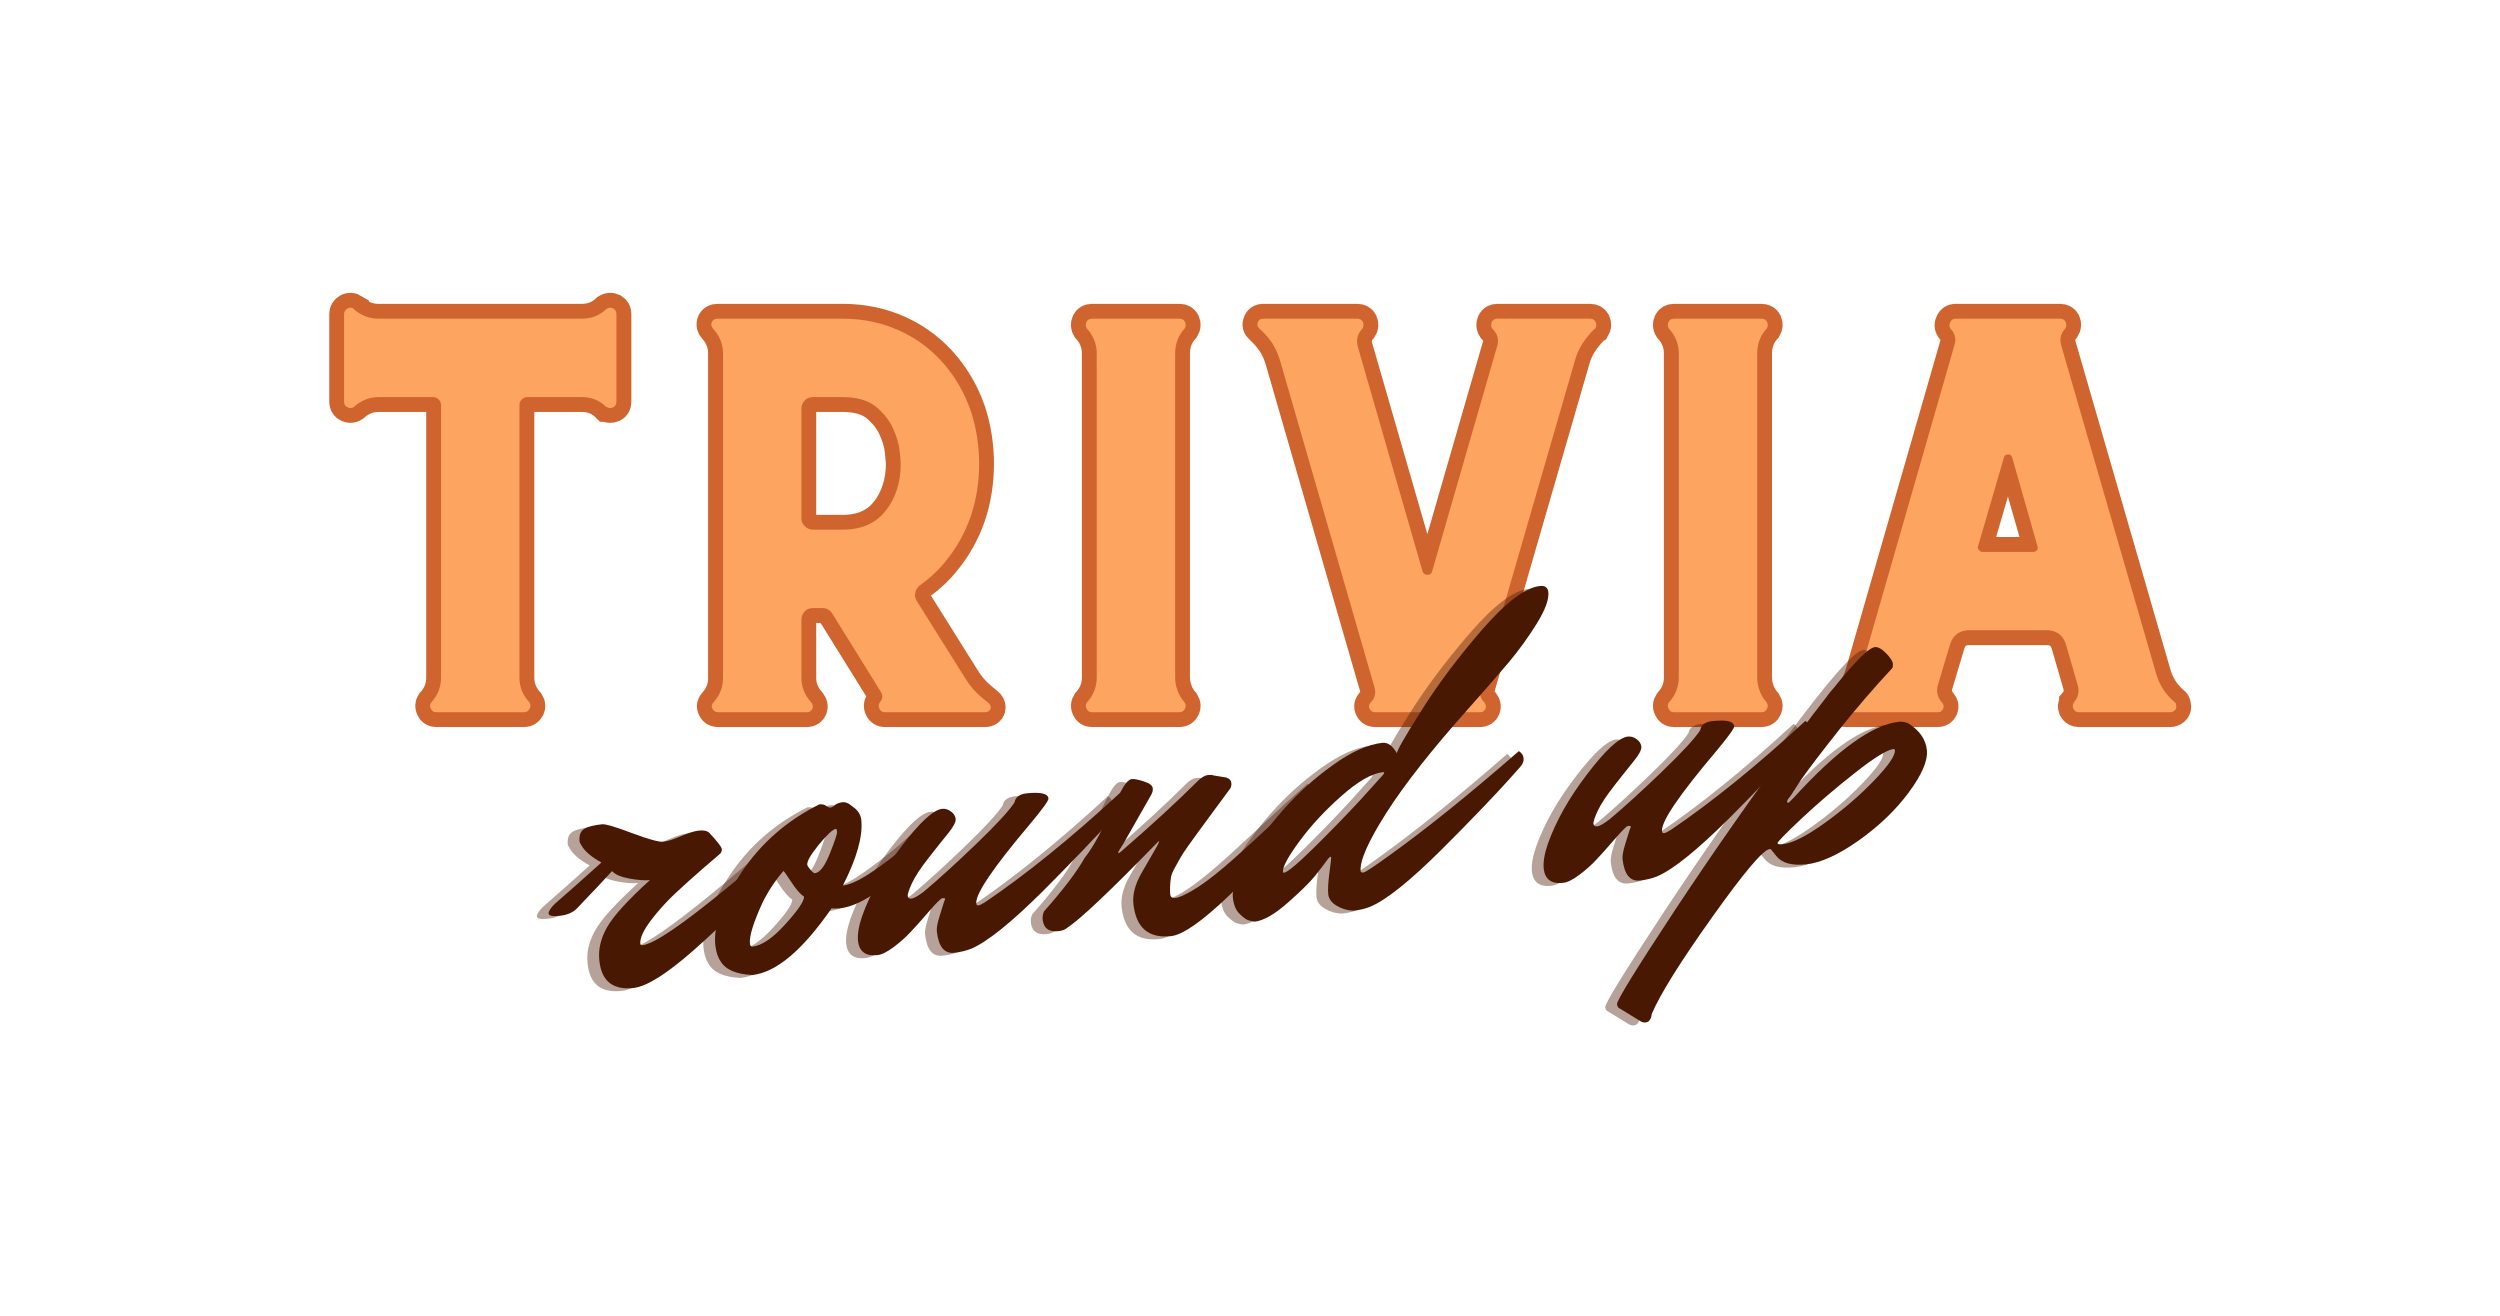 <svg xmlns="http://www.w3.org/2000/svg" xmlns:xlink="http://www.w3.org/1999/xlink" width="376" zoomAndPan="magnify" viewBox="0 0 282 148.5" height="198" preserveAspectRatio="xMidYMid meet" version="1.0"><defs><g/></defs><path stroke-linecap="butt" transform="matrix(0.349, 0, 0, 0.349, 26.647, 32.874)" fill="none" stroke-linejoin="miter" d="M 119.695 5.589 C 120.378 5.174 121.117 5.13 121.878 5.465 C 122.572 5.902 122.908 6.495 122.908 7.245 L 122.908 35.685 C 122.908 36.536 122.572 37.129 121.878 37.465 C 121.117 37.789 120.378 37.756 119.695 37.33 L 119.572 37.33 C 117.446 35.215 114.838 34.152 111.76 34.152 L 94.11 34.152 C 93.416 34.152 92.822 34.398 92.33 34.901 C 91.804 35.416 91.547 36.021 91.547 36.715 L 91.547 124.877 C 91.547 127.854 92.61 130.496 94.736 132.813 C 95.173 133.484 95.218 134.156 94.893 134.839 C 94.457 135.611 93.852 136.003 93.08 136.003 L 64.674 136.003 C 63.823 136.003 63.23 135.611 62.894 134.839 C 62.547 134.156 62.581 133.484 63.017 132.813 L 63.151 132.69 C 65.188 130.462 66.207 127.81 66.207 124.754 L 66.207 36.715 C 66.207 36.021 65.95 35.416 65.423 34.901 C 64.931 34.398 64.338 34.152 63.644 34.152 L 45.993 34.152 C 43.016 34.152 40.375 35.215 38.058 37.33 C 37.375 37.756 36.681 37.789 35.999 37.465 C 35.249 37.129 34.868 36.536 34.868 35.685 L 34.868 7.245 C 34.868 6.495 35.249 5.902 35.999 5.465 C 36.681 5.13 37.375 5.174 38.058 5.589 L 38.058 5.723 C 40.375 7.782 43.016 8.812 45.993 8.812 L 111.76 8.812 C 114.76 8.812 117.367 7.782 119.572 5.723 Z M 242.946 132.813 C 243.696 133.395 243.987 134.077 243.819 134.839 C 243.573 135.611 242.98 136.003 242.04 136.003 L 209.671 136.003 C 208.821 136.003 208.216 135.611 207.869 134.839 C 207.534 134.156 207.567 133.484 207.992 132.813 L 208.116 132.69 C 208.966 131.649 209.067 130.574 208.395 129.466 L 192.648 104.138 C 191.875 102.94 190.801 102.347 189.435 102.347 L 186.369 102.347 C 185.35 102.347 184.5 102.694 183.806 103.388 C 183.033 104.138 182.653 105.067 182.653 106.197 L 182.653 124.877 C 182.653 127.854 183.727 130.496 185.865 132.813 C 186.369 133.484 186.492 134.156 186.246 134.839 C 185.91 135.611 185.317 136.003 184.466 136.003 L 155.78 136.003 C 154.84 136.003 154.213 135.611 153.877 134.839 C 153.519 134.077 153.687 133.35 154.381 132.69 C 156.339 130.462 157.313 127.899 157.313 125 L 157.313 20.06 C 157.313 16.994 156.25 14.307 154.123 12.002 C 153.519 11.308 153.396 10.58 153.754 9.808 C 154.09 9.148 154.683 8.812 155.534 8.812 L 195.961 8.812 C 202.71 8.812 208.933 10.133 214.641 12.774 C 220.371 15.427 225.273 19.21 229.359 24.157 C 232.862 28.421 235.548 33.245 237.417 38.617 C 239.208 44.068 240.103 49.787 240.103 55.764 C 240.103 61.64 239.208 67.27 237.417 72.642 C 235.548 78.037 232.862 82.861 229.359 87.103 C 227.064 90.024 224.3 92.621 221.043 94.915 C 220.192 95.52 219.688 96.292 219.521 97.232 C 219.263 98.161 219.397 99.056 219.89 99.918 L 235.761 125.258 C 237.227 127.563 238.973 129.567 241.01 131.246 Z M 209.806 70.986 C 211.406 69.027 212.637 66.722 213.488 64.08 C 214.338 61.517 214.764 58.753 214.764 55.764 C 214.764 55.16 214.641 53.716 214.394 51.421 C 214.148 49.116 213.41 46.676 212.212 44.113 C 211.014 41.55 209.19 39.255 206.705 37.207 C 204.142 35.17 200.561 34.152 195.961 34.152 L 186.369 34.152 C 185.35 34.152 184.5 34.487 183.806 35.148 C 183.033 35.92 182.653 36.86 182.653 37.957 L 182.653 73.291 C 182.653 74.321 183.033 75.172 183.806 75.855 C 184.5 76.627 185.35 77.019 186.369 77.019 L 195.961 77.019 C 202.027 77.019 206.638 75.004 209.806 70.986 Z M 303.452 124.754 C 303.452 126.187 303.721 127.597 304.236 128.974 C 304.74 130.406 305.512 131.693 306.553 132.813 C 306.967 133.484 307.012 134.156 306.676 134.839 C 306.318 135.611 305.713 136.003 304.863 136.003 L 276.591 136.003 C 275.729 136.003 275.136 135.611 274.811 134.839 C 274.453 134.156 274.498 133.484 274.934 132.813 C 277.061 130.496 278.124 127.81 278.124 124.754 L 278.124 20.06 C 278.124 16.994 277.061 14.307 274.934 12.002 C 274.498 11.308 274.453 10.58 274.811 9.808 C 275.136 9.148 275.729 8.812 276.591 8.812 L 304.863 8.812 C 305.713 8.812 306.318 9.148 306.676 9.808 C 307.012 10.58 306.967 11.308 306.553 12.002 C 304.482 14.207 303.452 16.893 303.452 20.06 Z M 437.56 8.812 C 438.422 8.812 439.026 9.148 439.373 9.808 C 439.709 10.58 439.664 11.308 439.25 12.002 L 438.847 12.248 C 437.403 13.703 436.127 15.292 434.997 16.994 C 433.9 18.784 433.094 20.665 432.591 22.623 L 402.136 127.81 C 401.61 129.768 402.035 131.436 403.412 132.813 C 403.916 133.484 404.039 134.156 403.792 134.839 C 403.457 135.611 402.863 136.003 402.013 136.003 L 368.077 136.003 C 367.227 136.003 366.634 135.611 366.298 134.839 C 365.962 134.156 366.085 133.484 366.678 132.813 C 368.044 131.436 368.436 129.768 367.831 127.81 L 337.489 22.747 C 336.907 20.62 336.056 18.661 334.926 16.871 C 333.739 15.08 332.34 13.457 330.717 12.002 C 330.023 11.397 329.855 10.704 330.214 9.931 C 330.46 9.181 331.019 8.812 331.87 8.812 L 362.336 8.812 C 363.186 8.812 363.78 9.148 364.115 9.808 C 364.462 10.58 364.429 11.308 363.981 12.002 L 363.858 12.125 C 362.403 13.748 361.933 15.617 362.459 17.744 L 383.456 90.449 C 383.702 91.222 384.251 91.602 385.101 91.602 C 385.873 91.602 386.343 91.222 386.511 90.449 L 407.508 17.744 C 408.191 15.707 407.766 13.871 406.221 12.248 L 405.975 12.002 C 405.538 11.308 405.494 10.58 405.852 9.808 C 406.188 9.148 406.781 8.812 407.631 8.812 L 410.071 8.812 L 410.071 9.058 L 410.195 8.812 Z M 491.575 124.754 C 491.575 126.187 491.832 127.597 492.347 128.974 C 492.85 130.406 493.623 131.693 494.664 132.813 C 495.078 133.484 495.123 134.156 494.787 134.839 C 494.44 135.611 493.835 136.003 492.974 136.003 L 464.702 136.003 C 463.851 136.003 463.258 135.611 462.922 134.839 C 462.564 134.156 462.609 133.484 463.045 132.813 C 465.172 130.496 466.235 127.81 466.235 124.754 L 466.235 20.06 C 466.235 16.994 465.172 14.307 463.045 12.002 C 462.609 11.308 462.564 10.58 462.922 9.808 C 463.258 9.148 463.851 8.812 464.702 8.812 L 492.974 8.812 C 493.835 8.812 494.44 9.148 494.787 9.808 C 495.123 10.58 495.078 11.308 494.664 12.002 C 492.604 14.207 491.575 16.893 491.575 20.06 Z M 626.958 133.686 C 627.148 134.29 627.059 134.805 626.712 135.219 C 626.286 135.745 625.738 136.003 625.055 136.003 L 595.619 136.003 C 594.769 136.003 594.164 135.656 593.806 134.973 C 593.481 134.279 593.526 133.607 593.963 132.936 L 593.963 132.813 C 595.317 131.268 595.742 129.477 595.25 127.44 L 591.4 114.133 C 590.963 112.678 590.191 111.514 589.094 110.663 C 587.986 109.891 586.71 109.51 585.244 109.51 L 560.039 109.51 C 558.595 109.51 557.319 109.891 556.188 110.663 C 555.091 111.514 554.33 112.678 553.916 114.133 L 549.943 127.44 C 549.428 129.477 549.887 131.313 551.353 132.936 C 551.846 133.518 551.98 134.156 551.723 134.839 C 551.387 135.611 550.794 136.003 549.943 136.003 L 520.238 136.003 C 519.567 136.003 519.052 135.745 518.705 135.219 C 518.291 134.805 518.123 134.29 518.201 133.686 C 518.291 133.272 518.492 132.891 518.828 132.533 C 521.828 129.992 523.831 126.914 524.861 123.31 L 555.315 17.497 C 555.987 15.371 555.562 13.535 554.039 12.002 C 553.603 11.308 553.603 10.58 554.039 9.808 C 554.375 9.148 554.924 8.812 555.696 8.812 L 589.463 8.812 C 590.325 8.812 590.93 9.148 591.277 9.808 C 591.612 10.58 591.556 11.308 591.12 12.002 C 589.687 13.535 589.273 15.371 589.877 17.497 L 620.433 123.187 C 621.474 126.959 623.432 130.071 626.331 132.533 C 626.745 132.802 626.958 133.193 626.958 133.686 Z M 580.901 84.17 C 581.326 84.17 581.707 83.958 582.065 83.544 C 582.311 83.186 582.356 82.76 582.188 82.268 L 574.007 53.705 C 573.816 53.044 573.391 52.709 572.72 52.709 C 571.947 52.709 571.477 53.044 571.309 53.705 L 562.971 82.268 C 562.803 82.76 562.904 83.186 563.251 83.544 C 563.587 83.958 563.967 84.17 564.381 84.17 Z M 580.901 84.17 " stroke="#cf642f" stroke-width="9.598" stroke-opacity="1" stroke-miterlimit="4"/><g fill="#fda461" fill-opacity="1"><g transform="translate(33.453, 80.339)"><g><path d="M 34.969 -45.5 C 35.207 -45.656 35.457 -45.672 35.719 -45.547 C 35.957 -45.398 36.078 -45.191 36.078 -44.922 L 36.078 -35.016 C 36.078 -34.711 35.957 -34.504 35.719 -34.391 C 35.457 -34.266 35.207 -34.281 34.969 -34.438 L 34.922 -34.438 C 34.18 -35.176 33.273 -35.547 32.203 -35.547 L 26.031 -35.547 C 25.789 -35.547 25.582 -35.457 25.406 -35.281 C 25.227 -35.102 25.141 -34.895 25.141 -34.656 L 25.141 -3.891 C 25.141 -2.848 25.516 -1.922 26.266 -1.109 C 26.41 -0.879 26.422 -0.645 26.297 -0.406 C 26.148 -0.133 25.941 0 25.672 0 L 15.766 0 C 15.461 0 15.254 -0.133 15.141 -0.406 C 15.016 -0.645 15.031 -0.879 15.188 -1.109 L 15.234 -1.156 C 15.941 -1.938 16.297 -2.863 16.297 -3.938 L 16.297 -34.656 C 16.297 -34.895 16.207 -35.102 16.031 -35.281 C 15.852 -35.457 15.645 -35.547 15.406 -35.547 L 9.25 -35.547 C 8.207 -35.547 7.281 -35.176 6.469 -34.438 C 6.238 -34.281 6.004 -34.266 5.766 -34.391 C 5.492 -34.504 5.359 -34.711 5.359 -35.016 L 5.359 -44.922 C 5.359 -45.191 5.492 -45.398 5.766 -45.547 C 6.004 -45.672 6.238 -45.656 6.469 -45.5 L 6.469 -45.453 C 7.281 -44.742 8.207 -44.391 9.25 -44.391 L 32.203 -44.391 C 33.242 -44.391 34.148 -44.742 34.922 -45.453 Z M 34.969 -45.5 "/></g></g></g><g fill="#fda461" fill-opacity="1"><g transform="translate(74.899, 80.339)"><g><path d="M 36.531 -1.109 C 36.801 -0.898 36.906 -0.664 36.844 -0.406 C 36.75 -0.133 36.539 0 36.219 0 L 24.922 0 C 24.617 0 24.41 -0.133 24.297 -0.406 C 24.172 -0.645 24.188 -0.879 24.344 -1.109 L 24.375 -1.156 C 24.676 -1.52 24.707 -1.895 24.469 -2.281 L 18.984 -11.125 C 18.711 -11.539 18.336 -11.75 17.859 -11.75 L 16.797 -11.75 C 16.43 -11.75 16.129 -11.629 15.891 -11.391 C 15.629 -11.117 15.5 -10.789 15.5 -10.406 L 15.5 -3.891 C 15.5 -2.848 15.867 -1.922 16.609 -1.109 C 16.785 -0.879 16.832 -0.645 16.75 -0.406 C 16.625 -0.133 16.414 0 16.125 0 L 6.125 0 C 5.789 0 5.566 -0.133 5.453 -0.406 C 5.328 -0.664 5.383 -0.914 5.625 -1.156 C 6.312 -1.938 6.656 -2.832 6.656 -3.844 L 6.656 -40.453 C 6.656 -41.523 6.281 -42.461 5.531 -43.266 C 5.32 -43.504 5.281 -43.758 5.406 -44.031 C 5.52 -44.27 5.727 -44.391 6.031 -44.391 L 20.141 -44.391 C 22.492 -44.391 24.664 -43.926 26.656 -43 C 28.656 -42.082 30.367 -40.758 31.797 -39.031 C 33.016 -37.539 33.953 -35.859 34.609 -33.984 C 35.234 -32.078 35.547 -30.082 35.547 -28 C 35.547 -25.945 35.234 -23.984 34.609 -22.109 C 33.953 -20.234 33.016 -18.551 31.797 -17.062 C 30.992 -16.051 30.023 -15.141 28.891 -14.328 C 28.598 -14.117 28.422 -13.852 28.359 -13.531 C 28.266 -13.207 28.305 -12.895 28.484 -12.594 L 34.031 -3.75 C 34.531 -2.945 35.141 -2.25 35.859 -1.656 Z M 24.969 -22.688 C 25.531 -23.375 25.961 -24.176 26.266 -25.094 C 26.555 -25.988 26.703 -26.957 26.703 -28 C 26.703 -28.207 26.66 -28.711 26.578 -29.516 C 26.484 -30.316 26.227 -31.164 25.812 -32.062 C 25.395 -32.957 24.754 -33.758 23.891 -34.469 C 22.992 -35.188 21.742 -35.547 20.141 -35.547 L 16.797 -35.547 C 16.43 -35.547 16.129 -35.426 15.891 -35.188 C 15.629 -34.914 15.5 -34.586 15.5 -34.203 L 15.5 -21.875 C 15.5 -21.52 15.629 -21.223 15.891 -20.984 C 16.129 -20.723 16.43 -20.594 16.797 -20.594 L 20.141 -20.594 C 22.254 -20.594 23.863 -21.289 24.969 -22.688 Z M 24.969 -22.688 "/></g></g></g><g fill="#fda461" fill-opacity="1"><g transform="translate(117.105, 80.339)"><g><path d="M 15.453 -3.938 C 15.453 -3.426 15.539 -2.93 15.719 -2.453 C 15.895 -1.953 16.16 -1.504 16.516 -1.109 C 16.672 -0.879 16.688 -0.645 16.562 -0.406 C 16.445 -0.133 16.238 0 15.938 0 L 6.078 0 C 5.773 0 5.566 -0.133 5.453 -0.406 C 5.328 -0.645 5.344 -0.879 5.5 -1.109 C 6.238 -1.922 6.609 -2.863 6.609 -3.938 L 6.609 -40.453 C 6.609 -41.523 6.238 -42.461 5.5 -43.266 C 5.344 -43.504 5.328 -43.758 5.453 -44.031 C 5.566 -44.27 5.773 -44.391 6.078 -44.391 L 15.938 -44.391 C 16.238 -44.391 16.445 -44.27 16.562 -44.031 C 16.688 -43.758 16.672 -43.504 16.516 -43.266 C 15.805 -42.492 15.453 -41.555 15.453 -40.453 Z M 15.453 -3.938 "/></g></g></g><g fill="#fda461" fill-opacity="1"><g transform="translate(139.168, 80.339)"><g><path d="M 40.188 -44.391 C 40.488 -44.391 40.695 -44.27 40.812 -44.031 C 40.938 -43.758 40.922 -43.504 40.766 -43.266 L 40.641 -43.188 C 40.129 -42.676 39.68 -42.125 39.297 -41.531 C 38.91 -40.906 38.629 -40.25 38.453 -39.562 L 27.828 -2.859 C 27.641 -2.172 27.785 -1.586 28.266 -1.109 C 28.441 -0.879 28.488 -0.645 28.406 -0.406 C 28.281 -0.133 28.07 0 27.781 0 L 15.938 0 C 15.645 0 15.438 -0.133 15.312 -0.406 C 15.195 -0.645 15.242 -0.879 15.453 -1.109 C 15.93 -1.586 16.066 -2.172 15.859 -2.859 L 5.266 -39.516 C 5.055 -40.266 4.758 -40.953 4.375 -41.578 C 3.957 -42.203 3.469 -42.766 2.906 -43.266 C 2.664 -43.473 2.602 -43.711 2.719 -43.984 C 2.812 -44.254 3.004 -44.391 3.297 -44.391 L 13.938 -44.391 C 14.227 -44.391 14.438 -44.27 14.562 -44.031 C 14.676 -43.758 14.66 -43.504 14.516 -43.266 L 14.469 -43.234 C 13.957 -42.66 13.797 -42.004 13.984 -41.266 L 21.297 -15.891 C 21.391 -15.629 21.582 -15.5 21.875 -15.5 C 22.145 -15.5 22.312 -15.629 22.375 -15.891 L 29.703 -41.266 C 29.93 -41.973 29.781 -42.613 29.25 -43.188 L 29.156 -43.266 C 29.008 -43.504 28.992 -43.758 29.109 -44.031 C 29.234 -44.27 29.441 -44.391 29.734 -44.391 L 30.594 -44.391 L 30.594 -44.297 L 30.641 -44.391 Z M 40.188 -44.391 "/></g></g></g><g fill="#fda461" fill-opacity="1"><g transform="translate(182.759, 80.339)"><g><path d="M 15.453 -3.938 C 15.453 -3.426 15.539 -2.93 15.719 -2.453 C 15.895 -1.953 16.16 -1.504 16.516 -1.109 C 16.672 -0.879 16.688 -0.645 16.562 -0.406 C 16.445 -0.133 16.238 0 15.938 0 L 6.078 0 C 5.773 0 5.566 -0.133 5.453 -0.406 C 5.328 -0.645 5.344 -0.879 5.5 -1.109 C 6.238 -1.922 6.609 -2.863 6.609 -3.938 L 6.609 -40.453 C 6.609 -41.523 6.238 -42.461 5.5 -43.266 C 5.344 -43.504 5.328 -43.758 5.453 -44.031 C 5.566 -44.27 5.773 -44.391 6.078 -44.391 L 15.938 -44.391 C 16.238 -44.391 16.445 -44.27 16.562 -44.031 C 16.688 -43.758 16.672 -43.504 16.516 -43.266 C 15.805 -42.492 15.453 -41.555 15.453 -40.453 Z M 15.453 -3.938 "/></g></g></g><g fill="#fda461" fill-opacity="1"><g transform="translate(204.822, 80.339)"><g><path d="M 40.641 -0.797 C 40.691 -0.586 40.66 -0.41 40.547 -0.266 C 40.398 -0.086 40.207 0 39.969 0 L 29.703 0 C 29.398 0 29.191 -0.117 29.078 -0.359 C 28.953 -0.598 28.961 -0.836 29.109 -1.078 L 29.109 -1.109 C 29.586 -1.648 29.738 -2.273 29.562 -2.984 L 28.219 -7.641 C 28.07 -8.141 27.805 -8.539 27.422 -8.844 C 27.035 -9.113 26.586 -9.25 26.078 -9.25 L 17.281 -9.25 C 16.77 -9.25 16.32 -9.113 15.938 -8.844 C 15.551 -8.539 15.285 -8.141 15.141 -7.641 L 13.75 -2.984 C 13.57 -2.273 13.738 -1.641 14.25 -1.078 C 14.426 -0.867 14.469 -0.645 14.375 -0.406 C 14.258 -0.133 14.051 0 13.75 0 L 3.391 0 C 3.148 0 2.973 -0.086 2.859 -0.266 C 2.711 -0.41 2.648 -0.586 2.672 -0.797 C 2.703 -0.953 2.781 -1.086 2.906 -1.203 C 3.945 -2.098 4.645 -3.172 5 -4.422 L 15.625 -41.359 C 15.863 -42.098 15.719 -42.734 15.188 -43.266 C 15.031 -43.504 15.031 -43.758 15.188 -44.031 C 15.301 -44.27 15.492 -44.391 15.766 -44.391 L 27.547 -44.391 C 27.848 -44.391 28.055 -44.27 28.172 -44.031 C 28.297 -43.758 28.285 -43.504 28.141 -43.266 C 27.629 -42.734 27.477 -42.098 27.688 -41.359 L 38.359 -4.469 C 38.711 -3.156 39.395 -2.066 40.406 -1.203 C 40.562 -1.117 40.641 -0.984 40.641 -0.797 Z M 24.562 -18.078 C 24.707 -18.078 24.844 -18.156 24.969 -18.312 C 25.051 -18.426 25.062 -18.57 25 -18.75 L 22.156 -28.719 C 22.094 -28.957 21.941 -29.078 21.703 -29.078 C 21.43 -29.078 21.27 -28.957 21.219 -28.719 L 18.312 -18.75 C 18.25 -18.57 18.273 -18.426 18.391 -18.312 C 18.516 -18.156 18.648 -18.078 18.797 -18.078 Z M 24.562 -18.078 "/></g></g></g><g fill="#491802" fill-opacity="0.4"><g transform="translate(60.387, 111.745)"><g><path d="M 0.859 -9.453 C 2.535 -10.91 4.289 -12.469 6.125 -14.125 C 5 -14.738 4.25 -15.379 3.875 -16.047 C 3.738 -16.254 3.664 -16.41 3.656 -16.516 C 3.594 -17.18 3.766 -17.645 4.172 -17.906 C 4.578 -18.164 5.258 -18.344 6.219 -18.438 C 6.582 -18.477 7.703 -18.145 9.578 -17.438 C 11.453 -16.738 12.629 -16.414 13.109 -16.469 C 13.598 -16.52 14.258 -16.727 15.094 -17.094 C 15.926 -17.457 16.594 -17.664 17.094 -17.719 C 17.602 -17.781 17.988 -17.711 18.25 -17.516 C 19.195 -16.504 19.68 -15.879 19.703 -15.641 C 19.734 -15.41 19.645 -15.211 19.438 -15.047 C 19.238 -14.879 18.609 -14.336 17.547 -13.422 C 16.492 -12.504 15.461 -11.578 14.453 -10.641 C 13.453 -9.703 12.523 -8.672 11.672 -7.547 C 10.828 -6.422 10.441 -5.547 10.516 -4.922 C 10.523 -4.828 10.613 -4.785 10.781 -4.797 C 12.562 -4.984 18.188 -9.234 27.656 -17.547 C 27.895 -17.566 28.035 -17.367 28.078 -16.953 C 28.129 -16.535 26.973 -14.977 24.609 -12.281 C 22.254 -9.582 19.555 -6.895 16.516 -4.219 C 13.473 -1.539 11.211 -0.125 9.734 0.031 C 7.41 0.281 6.129 -0.75 5.891 -3.062 C 5.754 -4.312 6.047 -5.566 6.766 -6.828 C 7.484 -8.098 9.094 -9.867 11.594 -12.141 C 11.031 -12.078 10.254 -12.133 9.266 -12.312 C 8.285 -12.5 7.641 -12.781 7.328 -13.156 C 6.547 -12.289 5.195 -10.859 3.281 -8.859 C 2.82 -8.441 2.195 -8.191 1.406 -8.109 C 0.613 -8.023 0.203 -8.109 0.172 -8.359 C 0.148 -8.609 0.379 -8.973 0.859 -9.453 Z M 0.859 -9.453 "/></g></g></g><g fill="#491802" fill-opacity="0.4"><g transform="translate(80.95, 109.578)"><g><path d="M 2.594 -2.469 C 3.645 -2.582 4.875 -3.414 6.281 -4.969 C 7.695 -6.52 8.41 -7.562 8.422 -8.094 C 7.992 -8.383 7.508 -8.941 6.969 -9.766 C 6.426 -10.598 6.133 -11.008 6.094 -11 C 5.176 -9.945 4.383 -8.75 3.719 -7.406 C 2.695 -5.156 2.227 -3.633 2.312 -2.844 C 2.332 -2.57 2.426 -2.445 2.594 -2.469 Z M 12.016 -15.75 C 11.68 -15.719 11.047 -15.133 10.109 -14 C 9.18 -12.863 8.738 -12.098 8.781 -11.703 C 8.789 -11.598 8.91 -11.41 9.141 -11.141 C 9.367 -10.867 9.535 -10.738 9.641 -10.75 C 10.203 -10.812 10.766 -11.551 11.328 -12.969 C 11.898 -14.395 12.172 -15.219 12.141 -15.438 C 12.117 -15.656 12.078 -15.758 12.016 -15.75 Z M 12.797 -9.359 C 13.723 -9.453 15.109 -10.164 16.953 -11.5 C 18.805 -12.832 20.41 -14.141 21.766 -15.422 L 23.828 -17.391 C 24.141 -17.191 24.312 -16.926 24.344 -16.594 C 24.383 -16.258 24.27 -15.945 24 -15.656 C 19.094 -10.031 15.234 -7.07 12.422 -6.781 C 12.223 -6.758 11.922 -6.758 11.516 -6.781 C 8.242 -2.051 5.266 0.453 2.578 0.734 C 0.766 0.648 -0.422 0.141 -0.984 -0.797 C -1.305 -1.254 -1.508 -1.867 -1.594 -2.641 C -1.82 -4.816 -0.836 -7.551 1.359 -10.844 C 3.555 -14.133 6.484 -16.691 10.141 -18.516 C 10.461 -18.547 10.711 -18.492 10.891 -18.359 C 11.066 -18.223 11.223 -18.156 11.359 -18.156 C 11.492 -18.156 11.66 -18.238 11.859 -18.406 C 12.055 -18.582 12.336 -18.695 12.703 -18.75 C 13.066 -18.812 13.469 -18.645 13.906 -18.25 C 14.477 -17.875 14.801 -17.375 14.875 -16.75 C 15.062 -14.906 14.367 -12.441 12.797 -9.359 Z M 12.797 -9.359 "/></g></g></g><g fill="#491802" fill-opacity="0.4"><g transform="translate(97.203, 107.866)"><g><path d="M 12.609 -5.781 C 17.266 -8.945 22.316 -13.039 27.766 -18.062 C 28.078 -17.863 28.25 -17.598 28.281 -17.266 C 28.32 -16.93 28.191 -16.598 27.891 -16.266 C 27.598 -15.93 27.172 -15.453 26.609 -14.828 C 26.055 -14.203 25 -13.07 23.438 -11.438 C 21.875 -9.812 20.414 -8.32 19.062 -6.969 C 15.488 -3.426 12.805 -1.273 11.016 -0.516 C 10.43 -0.285 9.797 -0.133 9.109 -0.062 C 7.984 0.062 7.328 -0.75 7.141 -2.5 C 7.109 -2.863 7.211 -3.426 7.453 -4.188 C 7.691 -4.945 7.828 -5.383 7.859 -5.5 C 7.898 -5.625 7.93 -5.723 7.953 -5.797 C 7.984 -5.867 8.008 -5.93 8.031 -5.984 C 8.062 -6.035 8.07 -6.094 8.062 -6.156 C 8.062 -6.219 7.961 -6.238 7.766 -6.219 C 7.598 -6.195 7.098 -5.703 6.266 -4.734 C 5.43 -3.766 4.734 -2.984 4.172 -2.391 C 3.617 -1.797 2.977 -1.227 2.25 -0.688 C 1.531 -0.145 0.926 0.148 0.438 0.203 C -0.883 0.348 -1.613 -0.188 -1.75 -1.406 C -1.82 -2.133 -1.672 -3.051 -1.297 -4.156 C -0.391 -6.727 1.086 -9.359 3.141 -12.047 C 5.191 -14.742 6.719 -16.16 7.719 -16.297 C 8.082 -16.336 8.422 -16.238 8.734 -16 C 9.055 -15.77 9.234 -15.488 9.266 -15.156 C 9.305 -14.832 9.031 -14.301 8.438 -13.562 C 7.844 -12.832 7.098 -11.895 6.203 -10.75 C 5.305 -9.602 4.688 -8.66 4.344 -7.922 C 4 -7.18 3.836 -6.695 3.859 -6.469 C 3.891 -6.238 4.035 -6.141 4.297 -6.172 C 4.566 -6.203 5.031 -6.469 5.688 -6.969 C 7.438 -8.445 9.422 -10.254 11.641 -12.391 C 13.867 -14.535 15.289 -16.078 15.906 -17.016 C 16.008 -17.617 16.469 -17.961 17.281 -18.047 C 18.863 -18.211 19.68 -18.02 19.734 -17.469 C 19.766 -17.238 19.086 -16.297 17.703 -14.641 C 13.516 -9.691 11.477 -6.688 11.594 -5.625 C 11.602 -5.469 11.68 -5.395 11.828 -5.406 C 11.984 -5.426 12.242 -5.551 12.609 -5.781 Z M 12.609 -5.781 "/></g></g></g><g fill="#491802" fill-opacity="0.4"><g transform="translate(117.221, 105.756)"><g><path d="M 9.109 -17.547 C 9.379 -17.578 9.832 -17.488 10.469 -17.281 C 11.113 -17.082 11.453 -16.82 11.484 -16.5 C 11.504 -16.258 11.445 -16.02 11.312 -15.781 L 8.156 -10.234 C 7.77 -9.648 7.578 -9.328 7.578 -9.266 C 7.586 -9.203 7.613 -9.176 7.656 -9.188 L 7.875 -9.344 C 11.426 -12.426 14.344 -15.109 16.625 -17.391 C 17.031 -17.766 17.391 -17.969 17.703 -18 C 18.023 -18.031 18.238 -18.016 18.344 -17.953 L 19.781 -17.719 C 20.125 -17.594 20.312 -17.395 20.344 -17.125 C 20.375 -16.863 20.328 -16.641 20.203 -16.453 C 19.648 -15.691 19.016 -14.832 18.297 -13.875 C 17.586 -12.914 17.055 -12.191 16.703 -11.703 C 16.348 -11.223 15.953 -10.676 15.516 -10.062 C 15.078 -9.445 14.77 -8.977 14.594 -8.656 C 14.414 -8.332 14.211 -7.969 13.984 -7.562 C 13.754 -7.156 13.609 -6.812 13.547 -6.531 C 13.43 -5.758 13.398 -5.094 13.453 -4.531 C 13.484 -4.227 13.688 -4.098 14.062 -4.141 C 14.445 -4.18 15.117 -4.484 16.078 -5.047 C 17.035 -5.617 18.164 -6.457 19.469 -7.562 C 20.77 -8.664 22.492 -10.223 24.641 -12.234 C 26.785 -14.242 28.664 -15.953 30.281 -17.359 C 30.613 -17.16 30.797 -16.895 30.828 -16.562 C 30.859 -16.238 30.738 -15.93 30.469 -15.641 C 29.508 -14.504 28.305 -13.082 26.859 -11.375 C 25.41 -9.664 23.16 -7.348 20.109 -4.422 C 17.066 -1.504 14.879 0.023 13.547 0.172 C 11.004 0.441 9.586 -0.77 9.297 -3.469 C 9.191 -4.5 9.477 -5.625 10.156 -6.844 L 11.969 -9.984 C 12.133 -10.305 12.211 -10.488 12.203 -10.531 C 12.203 -10.582 12.113 -10.516 11.938 -10.328 C 6.688 -4.93 3.312 -1.738 1.812 -0.75 C 1.57 -0.551 1.254 -0.43 0.859 -0.391 C -0.234 -0.273 -0.832 -0.711 -0.938 -1.703 C -0.969 -2.035 -0.914 -2.344 -0.781 -2.625 C 1.426 -5.125 2.953 -7.133 3.797 -8.656 C 4.504 -9.539 5.219 -10.738 5.938 -12.25 C 6.664 -13.758 7.285 -15.008 7.797 -16 C 8.305 -16.988 8.742 -17.504 9.109 -17.547 Z M 9.109 -17.547 "/></g></g></g><g fill="#491802" fill-opacity="0.4"><g transform="translate(140.014, 103.354)"><g><path d="M 3.484 -4.578 C 3.867 -4.617 4.988 -5.551 6.844 -7.375 C 8.707 -9.207 10.484 -11.035 12.172 -12.859 L 14.625 -15.578 C 14.75 -15.723 14.805 -15.816 14.797 -15.859 C 14.797 -15.91 14.75 -15.93 14.656 -15.922 C 13.395 -15.785 11.832 -14.891 9.969 -13.234 C 8.102 -11.586 6.523 -9.883 5.234 -8.125 C 3.941 -6.375 3.32 -5.219 3.375 -4.656 C 3.383 -4.602 3.422 -4.578 3.484 -4.578 Z M 12.141 -4.734 C 12.148 -4.629 12.258 -4.586 12.469 -4.609 C 12.676 -4.641 13.586 -5.238 15.203 -6.406 C 19.43 -9.426 24.359 -13.391 29.984 -18.297 C 30.305 -18.098 30.484 -17.832 30.516 -17.5 C 30.555 -17.164 30.426 -16.832 30.125 -16.5 C 29.82 -16.164 29.395 -15.688 28.844 -15.062 C 28.289 -14.438 27.234 -13.305 25.672 -11.672 C 24.109 -10.047 22.645 -8.555 21.281 -7.203 C 17.719 -3.66 15.035 -1.508 13.234 -0.75 C 12.672 -0.52 12.039 -0.367 11.344 -0.297 C 10.664 -0.316 10.035 -0.5 9.453 -0.844 C 8.867 -1.188 8.547 -1.617 8.484 -2.141 C 8.43 -2.672 8.473 -3.469 8.609 -4.531 C 8.754 -5.602 8.82 -6.18 8.812 -6.266 C 8.812 -6.348 8.785 -6.383 8.734 -6.375 C 8.68 -6.375 8.594 -6.301 8.469 -6.156 C 8.094 -5.633 7.609 -5 7.016 -4.25 C 6.422 -3.508 5.379 -2.484 3.891 -1.172 C 2.41 0.129 1.176 0.832 0.188 0.938 C 0.02 0.914 -0.188 0.875 -0.438 0.812 C -0.695 0.758 -1.047 0.52 -1.484 0.094 C -1.93 -0.32 -2.195 -0.957 -2.281 -1.812 C -2.375 -2.676 -1.867 -4.055 -0.766 -5.953 C 0.328 -7.859 1.707 -9.754 3.375 -11.641 C 5.039 -13.535 6.914 -15.227 9 -16.719 C 11.082 -18.219 12.953 -19.055 14.609 -19.234 C 15.203 -19.297 15.742 -18.898 16.234 -18.047 C 16.18 -18.273 17.098 -19.879 18.984 -22.859 C 20.867 -25.848 23.156 -28.895 25.844 -32 C 28.539 -35.102 30.719 -36.742 32.375 -36.922 C 32.938 -36.984 33.25 -36.754 33.312 -36.234 C 33.395 -35.41 32.957 -34.223 32 -32.672 C 31.039 -31.129 29.992 -29.68 28.859 -28.328 C 27.723 -26.984 26.238 -25.281 24.406 -23.219 C 20.195 -18.5 17.066 -14.523 15.016 -11.297 C 12.973 -8.078 12.016 -5.891 12.141 -4.734 Z M 12.141 -4.734 "/></g></g></g><g fill="#491802" fill-opacity="0.4"><g transform="translate(162.163, 101.02)"><g/></g></g><g fill="#491802" fill-opacity="0.4"><g transform="translate(174.55, 99.715)"><g><path d="M 12.609 -5.781 C 17.266 -8.945 22.316 -13.039 27.766 -18.062 C 28.078 -17.863 28.25 -17.598 28.281 -17.266 C 28.32 -16.93 28.191 -16.598 27.891 -16.266 C 27.598 -15.93 27.172 -15.453 26.609 -14.828 C 26.055 -14.203 25 -13.07 23.438 -11.438 C 21.875 -9.812 20.414 -8.32 19.062 -6.969 C 15.488 -3.426 12.805 -1.273 11.016 -0.516 C 10.43 -0.285 9.797 -0.133 9.109 -0.062 C 7.984 0.062 7.328 -0.75 7.141 -2.5 C 7.109 -2.863 7.211 -3.426 7.453 -4.188 C 7.691 -4.945 7.828 -5.383 7.859 -5.5 C 7.898 -5.625 7.93 -5.723 7.953 -5.797 C 7.984 -5.867 8.008 -5.93 8.031 -5.984 C 8.062 -6.035 8.07 -6.094 8.062 -6.156 C 8.062 -6.219 7.961 -6.238 7.766 -6.219 C 7.598 -6.195 7.098 -5.703 6.266 -4.734 C 5.43 -3.766 4.734 -2.984 4.172 -2.391 C 3.617 -1.797 2.977 -1.227 2.25 -0.688 C 1.531 -0.145 0.926 0.148 0.438 0.203 C -0.883 0.348 -1.613 -0.188 -1.75 -1.406 C -1.82 -2.133 -1.672 -3.051 -1.297 -4.156 C -0.391 -6.727 1.086 -9.359 3.141 -12.047 C 5.191 -14.742 6.719 -16.16 7.719 -16.297 C 8.082 -16.336 8.422 -16.238 8.734 -16 C 9.055 -15.77 9.234 -15.488 9.266 -15.156 C 9.305 -14.832 9.031 -14.301 8.438 -13.562 C 7.844 -12.832 7.098 -11.895 6.203 -10.75 C 5.305 -9.602 4.688 -8.66 4.344 -7.922 C 4 -7.18 3.836 -6.695 3.859 -6.469 C 3.891 -6.238 4.035 -6.141 4.297 -6.172 C 4.566 -6.203 5.031 -6.469 5.688 -6.969 C 7.438 -8.445 9.422 -10.254 11.641 -12.391 C 13.867 -14.535 15.289 -16.078 15.906 -17.016 C 16.008 -17.617 16.469 -17.961 17.281 -18.047 C 18.863 -18.211 19.68 -18.02 19.734 -17.469 C 19.766 -17.238 19.086 -16.297 17.703 -14.641 C 13.516 -9.691 11.477 -6.688 11.594 -5.625 C 11.602 -5.469 11.68 -5.395 11.828 -5.406 C 11.984 -5.426 12.242 -5.551 12.609 -5.781 Z M 12.609 -5.781 "/></g></g></g><g fill="#491802" fill-opacity="0.4"><g transform="translate(194.569, 97.605)"><g><path d="M 5.188 -2.047 C 6.289 -2.16 7.883 -2.969 9.969 -4.469 C 12.062 -5.977 13.91 -7.57 15.516 -9.25 C 17.129 -10.926 17.906 -12.062 17.844 -12.656 C 17.832 -12.75 17.781 -12.789 17.688 -12.781 C 16.969 -12.707 15.52 -11.812 13.344 -10.094 C 11.164 -8.383 9.16 -6.672 7.328 -4.953 C 5.504 -3.234 4.598 -2.305 4.609 -2.172 C 4.629 -2.047 4.82 -2.004 5.188 -2.047 Z M 15.578 -24.281 C 15.93 -24.32 16.352 -24.094 16.844 -23.594 C 17.332 -23.094 17.586 -22.707 17.609 -22.438 C 17.641 -22.176 17.613 -21.992 17.531 -21.891 C 15.457 -19.66 13.461 -17.344 11.547 -14.938 C 9.641 -12.531 8.227 -10.68 7.312 -9.391 L 6.047 -7.453 C 5.797 -7.16 5.676 -6.961 5.688 -6.859 C 5.695 -6.766 5.734 -6.719 5.797 -6.719 C 5.867 -6.727 5.953 -6.789 6.047 -6.906 L 6.438 -7.297 C 11.352 -12.691 15.312 -15.547 18.312 -15.859 C 18.719 -15.898 19.098 -15.82 19.453 -15.625 C 20.672 -14.82 21.336 -13.832 21.453 -12.656 C 21.578 -11.488 20.898 -9.906 19.422 -7.906 C 17.953 -5.914 16.066 -4.102 13.766 -2.469 C 11.461 -0.844 9.492 0.051 7.859 0.219 C 6.223 0.395 5.094 0.082 4.469 -0.719 L 3.859 -1.469 C 3.828 -1.488 3.781 -1.5 3.719 -1.5 C 2.977 -1.414 0.812 1.148 -2.781 6.203 C -6.375 11.254 -8.641 14.883 -9.578 17.094 C -9.648 17.695 -9.883 18.02 -10.281 18.062 C -10.477 18.082 -10.664 18.035 -10.844 17.922 L -13.266 16.438 C -13.391 16.375 -13.469 16.227 -13.5 16 C -13.539 15.602 -11.379 12.094 -7.016 5.469 C -2.648 -1.145 1.957 -7.727 6.812 -14.281 C 11.664 -20.844 14.586 -24.176 15.578 -24.281 Z M 15.578 -24.281 "/></g></g></g><g fill="#491802" fill-opacity="1"><g transform="translate(61.716, 111.413)"><g><path d="M 0.859 -9.453 C 2.535 -10.91 4.289 -12.469 6.125 -14.125 C 5 -14.738 4.25 -15.379 3.875 -16.047 C 3.738 -16.254 3.664 -16.41 3.656 -16.516 C 3.594 -17.18 3.766 -17.645 4.172 -17.906 C 4.578 -18.164 5.258 -18.344 6.219 -18.438 C 6.582 -18.477 7.703 -18.145 9.578 -17.438 C 11.453 -16.738 12.629 -16.414 13.109 -16.469 C 13.598 -16.52 14.258 -16.727 15.094 -17.094 C 15.926 -17.457 16.594 -17.664 17.094 -17.719 C 17.602 -17.781 17.988 -17.711 18.25 -17.516 C 19.195 -16.504 19.68 -15.879 19.703 -15.641 C 19.734 -15.41 19.645 -15.211 19.438 -15.047 C 19.238 -14.879 18.609 -14.336 17.547 -13.422 C 16.492 -12.504 15.461 -11.578 14.453 -10.641 C 13.453 -9.703 12.523 -8.672 11.672 -7.547 C 10.828 -6.422 10.441 -5.547 10.516 -4.922 C 10.523 -4.828 10.613 -4.785 10.781 -4.797 C 12.562 -4.984 18.188 -9.234 27.656 -17.547 C 27.895 -17.566 28.035 -17.367 28.078 -16.953 C 28.129 -16.535 26.973 -14.977 24.609 -12.281 C 22.254 -9.582 19.555 -6.895 16.516 -4.219 C 13.473 -1.539 11.211 -0.125 9.734 0.031 C 7.41 0.281 6.129 -0.75 5.891 -3.062 C 5.754 -4.312 6.047 -5.566 6.766 -6.828 C 7.484 -8.098 9.094 -9.867 11.594 -12.141 C 11.031 -12.078 10.254 -12.133 9.266 -12.312 C 8.285 -12.5 7.641 -12.781 7.328 -13.156 C 6.547 -12.289 5.195 -10.859 3.281 -8.859 C 2.82 -8.441 2.195 -8.191 1.406 -8.109 C 0.613 -8.023 0.203 -8.109 0.172 -8.359 C 0.148 -8.609 0.379 -8.973 0.859 -9.453 Z M 0.859 -9.453 "/></g></g></g><g fill="#491802" fill-opacity="1"><g transform="translate(82.28, 109.247)"><g><path d="M 2.594 -2.469 C 3.645 -2.582 4.875 -3.414 6.281 -4.969 C 7.695 -6.52 8.41 -7.562 8.422 -8.094 C 7.992 -8.383 7.508 -8.941 6.969 -9.766 C 6.426 -10.598 6.133 -11.008 6.094 -11 C 5.176 -9.945 4.383 -8.75 3.719 -7.406 C 2.695 -5.156 2.227 -3.633 2.312 -2.844 C 2.332 -2.57 2.426 -2.445 2.594 -2.469 Z M 12.016 -15.75 C 11.68 -15.719 11.047 -15.133 10.109 -14 C 9.18 -12.863 8.738 -12.098 8.781 -11.703 C 8.789 -11.598 8.91 -11.41 9.141 -11.141 C 9.367 -10.867 9.535 -10.738 9.641 -10.75 C 10.203 -10.812 10.766 -11.551 11.328 -12.969 C 11.898 -14.395 12.172 -15.219 12.141 -15.438 C 12.117 -15.656 12.078 -15.758 12.016 -15.75 Z M 12.797 -9.359 C 13.723 -9.453 15.109 -10.164 16.953 -11.5 C 18.805 -12.832 20.41 -14.141 21.766 -15.422 L 23.828 -17.391 C 24.141 -17.191 24.312 -16.926 24.344 -16.594 C 24.383 -16.258 24.27 -15.945 24 -15.656 C 19.094 -10.031 15.234 -7.07 12.422 -6.781 C 12.223 -6.758 11.922 -6.758 11.516 -6.781 C 8.242 -2.051 5.266 0.453 2.578 0.734 C 0.766 0.648 -0.422 0.141 -0.984 -0.797 C -1.305 -1.254 -1.508 -1.867 -1.594 -2.641 C -1.82 -4.816 -0.836 -7.551 1.359 -10.844 C 3.555 -14.133 6.484 -16.691 10.141 -18.516 C 10.461 -18.547 10.711 -18.492 10.891 -18.359 C 11.066 -18.223 11.223 -18.156 11.359 -18.156 C 11.492 -18.156 11.66 -18.238 11.859 -18.406 C 12.055 -18.582 12.336 -18.695 12.703 -18.75 C 13.066 -18.812 13.469 -18.645 13.906 -18.25 C 14.477 -17.875 14.801 -17.375 14.875 -16.75 C 15.062 -14.906 14.367 -12.441 12.797 -9.359 Z M 12.797 -9.359 "/></g></g></g><g fill="#491802" fill-opacity="1"><g transform="translate(98.532, 107.534)"><g><path d="M 12.609 -5.781 C 17.266 -8.945 22.316 -13.039 27.766 -18.062 C 28.078 -17.863 28.25 -17.598 28.281 -17.266 C 28.32 -16.93 28.191 -16.598 27.891 -16.266 C 27.598 -15.93 27.172 -15.453 26.609 -14.828 C 26.055 -14.203 25 -13.07 23.438 -11.438 C 21.875 -9.812 20.414 -8.32 19.062 -6.969 C 15.488 -3.426 12.805 -1.273 11.016 -0.516 C 10.43 -0.285 9.797 -0.133 9.109 -0.062 C 7.984 0.062 7.328 -0.75 7.141 -2.5 C 7.109 -2.863 7.211 -3.426 7.453 -4.188 C 7.691 -4.945 7.828 -5.383 7.859 -5.5 C 7.898 -5.625 7.93 -5.723 7.953 -5.797 C 7.984 -5.867 8.008 -5.93 8.031 -5.984 C 8.062 -6.035 8.07 -6.094 8.062 -6.156 C 8.062 -6.219 7.961 -6.238 7.766 -6.219 C 7.598 -6.195 7.098 -5.703 6.266 -4.734 C 5.43 -3.766 4.734 -2.984 4.172 -2.391 C 3.617 -1.797 2.977 -1.227 2.25 -0.688 C 1.531 -0.145 0.926 0.148 0.438 0.203 C -0.883 0.348 -1.613 -0.188 -1.75 -1.406 C -1.82 -2.133 -1.672 -3.051 -1.297 -4.156 C -0.391 -6.727 1.086 -9.359 3.141 -12.047 C 5.191 -14.742 6.719 -16.16 7.719 -16.297 C 8.082 -16.336 8.422 -16.238 8.734 -16 C 9.055 -15.77 9.234 -15.488 9.266 -15.156 C 9.305 -14.832 9.031 -14.301 8.438 -13.562 C 7.844 -12.832 7.098 -11.895 6.203 -10.75 C 5.305 -9.602 4.688 -8.66 4.344 -7.922 C 4 -7.18 3.836 -6.695 3.859 -6.469 C 3.891 -6.238 4.035 -6.141 4.297 -6.172 C 4.566 -6.203 5.031 -6.469 5.688 -6.969 C 7.438 -8.445 9.422 -10.254 11.641 -12.391 C 13.867 -14.535 15.289 -16.078 15.906 -17.016 C 16.008 -17.617 16.469 -17.961 17.281 -18.047 C 18.863 -18.211 19.68 -18.02 19.734 -17.469 C 19.766 -17.238 19.086 -16.297 17.703 -14.641 C 13.516 -9.691 11.477 -6.688 11.594 -5.625 C 11.602 -5.469 11.68 -5.395 11.828 -5.406 C 11.984 -5.426 12.242 -5.551 12.609 -5.781 Z M 12.609 -5.781 "/></g></g></g><g fill="#491802" fill-opacity="1"><g transform="translate(118.55, 105.424)"><g><path d="M 9.109 -17.547 C 9.379 -17.578 9.832 -17.488 10.469 -17.281 C 11.113 -17.082 11.453 -16.82 11.484 -16.5 C 11.504 -16.258 11.445 -16.02 11.312 -15.781 L 8.156 -10.234 C 7.77 -9.648 7.578 -9.328 7.578 -9.266 C 7.586 -9.203 7.613 -9.176 7.656 -9.188 L 7.875 -9.344 C 11.426 -12.426 14.344 -15.109 16.625 -17.391 C 17.031 -17.766 17.391 -17.969 17.703 -18 C 18.023 -18.031 18.238 -18.016 18.344 -17.953 L 19.781 -17.719 C 20.125 -17.594 20.312 -17.395 20.344 -17.125 C 20.375 -16.863 20.328 -16.641 20.203 -16.453 C 19.648 -15.691 19.016 -14.832 18.297 -13.875 C 17.586 -12.914 17.055 -12.191 16.703 -11.703 C 16.348 -11.223 15.953 -10.676 15.516 -10.062 C 15.078 -9.445 14.77 -8.977 14.594 -8.656 C 14.414 -8.332 14.211 -7.969 13.984 -7.562 C 13.754 -7.156 13.609 -6.812 13.547 -6.531 C 13.43 -5.758 13.398 -5.094 13.453 -4.531 C 13.484 -4.227 13.688 -4.098 14.062 -4.141 C 14.445 -4.18 15.117 -4.484 16.078 -5.047 C 17.035 -5.617 18.164 -6.457 19.469 -7.562 C 20.77 -8.664 22.492 -10.223 24.641 -12.234 C 26.785 -14.242 28.664 -15.953 30.281 -17.359 C 30.613 -17.16 30.797 -16.895 30.828 -16.562 C 30.859 -16.238 30.738 -15.93 30.469 -15.641 C 29.508 -14.504 28.305 -13.082 26.859 -11.375 C 25.41 -9.664 23.16 -7.348 20.109 -4.422 C 17.066 -1.504 14.879 0.023 13.547 0.172 C 11.004 0.441 9.586 -0.77 9.297 -3.469 C 9.191 -4.5 9.477 -5.625 10.156 -6.844 L 11.969 -9.984 C 12.133 -10.305 12.211 -10.488 12.203 -10.531 C 12.203 -10.582 12.113 -10.516 11.938 -10.328 C 6.688 -4.93 3.312 -1.738 1.812 -0.75 C 1.57 -0.551 1.254 -0.43 0.859 -0.391 C -0.234 -0.273 -0.832 -0.711 -0.938 -1.703 C -0.969 -2.035 -0.914 -2.344 -0.781 -2.625 C 1.426 -5.125 2.953 -7.133 3.797 -8.656 C 4.504 -9.539 5.219 -10.738 5.938 -12.25 C 6.664 -13.758 7.285 -15.008 7.797 -16 C 8.305 -16.988 8.742 -17.504 9.109 -17.547 Z M 9.109 -17.547 "/></g></g></g><g fill="#491802" fill-opacity="1"><g transform="translate(141.343, 103.022)"><g><path d="M 3.484 -4.578 C 3.867 -4.617 4.988 -5.551 6.844 -7.375 C 8.707 -9.207 10.484 -11.035 12.172 -12.859 L 14.625 -15.578 C 14.75 -15.723 14.805 -15.816 14.797 -15.859 C 14.797 -15.91 14.75 -15.93 14.656 -15.922 C 13.395 -15.785 11.832 -14.891 9.969 -13.234 C 8.102 -11.586 6.523 -9.883 5.234 -8.125 C 3.941 -6.375 3.32 -5.219 3.375 -4.656 C 3.383 -4.602 3.422 -4.578 3.484 -4.578 Z M 12.141 -4.734 C 12.148 -4.629 12.258 -4.586 12.469 -4.609 C 12.676 -4.641 13.586 -5.238 15.203 -6.406 C 19.43 -9.426 24.359 -13.391 29.984 -18.297 C 30.305 -18.098 30.484 -17.832 30.516 -17.5 C 30.555 -17.164 30.426 -16.832 30.125 -16.5 C 29.82 -16.164 29.395 -15.688 28.844 -15.062 C 28.289 -14.438 27.234 -13.305 25.672 -11.672 C 24.109 -10.047 22.645 -8.555 21.281 -7.203 C 17.719 -3.66 15.035 -1.508 13.234 -0.75 C 12.672 -0.52 12.039 -0.367 11.344 -0.297 C 10.664 -0.316 10.035 -0.5 9.453 -0.844 C 8.867 -1.188 8.547 -1.617 8.484 -2.141 C 8.43 -2.672 8.473 -3.469 8.609 -4.531 C 8.754 -5.602 8.82 -6.18 8.812 -6.266 C 8.812 -6.348 8.785 -6.383 8.734 -6.375 C 8.68 -6.375 8.594 -6.301 8.469 -6.156 C 8.094 -5.633 7.609 -5 7.016 -4.25 C 6.422 -3.508 5.379 -2.484 3.891 -1.172 C 2.41 0.129 1.176 0.832 0.188 0.938 C 0.02 0.914 -0.188 0.875 -0.438 0.812 C -0.695 0.758 -1.047 0.52 -1.484 0.094 C -1.93 -0.32 -2.195 -0.957 -2.281 -1.812 C -2.375 -2.676 -1.867 -4.055 -0.766 -5.953 C 0.328 -7.859 1.707 -9.754 3.375 -11.641 C 5.039 -13.535 6.914 -15.227 9 -16.719 C 11.082 -18.219 12.953 -19.055 14.609 -19.234 C 15.203 -19.297 15.742 -18.898 16.234 -18.047 C 16.18 -18.273 17.098 -19.879 18.984 -22.859 C 20.867 -25.848 23.156 -28.895 25.844 -32 C 28.539 -35.102 30.719 -36.742 32.375 -36.922 C 32.938 -36.984 33.25 -36.754 33.312 -36.234 C 33.395 -35.41 32.957 -34.223 32 -32.672 C 31.039 -31.129 29.992 -29.68 28.859 -28.328 C 27.723 -26.984 26.238 -25.281 24.406 -23.219 C 20.195 -18.5 17.066 -14.523 15.016 -11.297 C 12.973 -8.078 12.016 -5.891 12.141 -4.734 Z M 12.141 -4.734 "/></g></g></g><g fill="#491802" fill-opacity="1"><g transform="translate(163.492, 100.688)"><g/></g></g><g fill="#491802" fill-opacity="1"><g transform="translate(175.88, 99.383)"><g><path d="M 12.609 -5.781 C 17.266 -8.945 22.316 -13.039 27.766 -18.062 C 28.078 -17.863 28.25 -17.598 28.281 -17.266 C 28.32 -16.93 28.191 -16.598 27.891 -16.266 C 27.598 -15.93 27.172 -15.453 26.609 -14.828 C 26.055 -14.203 25 -13.07 23.438 -11.438 C 21.875 -9.812 20.414 -8.32 19.062 -6.969 C 15.488 -3.426 12.805 -1.273 11.016 -0.516 C 10.43 -0.285 9.797 -0.133 9.109 -0.062 C 7.984 0.062 7.328 -0.75 7.141 -2.5 C 7.109 -2.863 7.211 -3.426 7.453 -4.188 C 7.691 -4.945 7.828 -5.383 7.859 -5.5 C 7.898 -5.625 7.93 -5.723 7.953 -5.797 C 7.984 -5.867 8.008 -5.93 8.031 -5.984 C 8.062 -6.035 8.07 -6.094 8.062 -6.156 C 8.062 -6.219 7.961 -6.238 7.766 -6.219 C 7.598 -6.195 7.098 -5.703 6.266 -4.734 C 5.43 -3.766 4.734 -2.984 4.172 -2.391 C 3.617 -1.797 2.977 -1.227 2.25 -0.688 C 1.531 -0.145 0.926 0.148 0.438 0.203 C -0.883 0.348 -1.613 -0.188 -1.75 -1.406 C -1.82 -2.133 -1.672 -3.051 -1.297 -4.156 C -0.391 -6.727 1.086 -9.359 3.141 -12.047 C 5.191 -14.742 6.719 -16.16 7.719 -16.297 C 8.082 -16.336 8.422 -16.238 8.734 -16 C 9.055 -15.77 9.234 -15.488 9.266 -15.156 C 9.305 -14.832 9.031 -14.301 8.438 -13.562 C 7.844 -12.832 7.098 -11.895 6.203 -10.75 C 5.305 -9.602 4.688 -8.66 4.344 -7.922 C 4 -7.18 3.836 -6.695 3.859 -6.469 C 3.891 -6.238 4.035 -6.141 4.297 -6.172 C 4.566 -6.203 5.031 -6.469 5.688 -6.969 C 7.438 -8.445 9.422 -10.254 11.641 -12.391 C 13.867 -14.535 15.289 -16.078 15.906 -17.016 C 16.008 -17.617 16.469 -17.961 17.281 -18.047 C 18.863 -18.211 19.68 -18.02 19.734 -17.469 C 19.766 -17.238 19.086 -16.297 17.703 -14.641 C 13.516 -9.691 11.477 -6.688 11.594 -5.625 C 11.602 -5.469 11.68 -5.395 11.828 -5.406 C 11.984 -5.426 12.242 -5.551 12.609 -5.781 Z M 12.609 -5.781 "/></g></g></g><g fill="#491802" fill-opacity="1"><g transform="translate(195.898, 97.274)"><g><path d="M 5.188 -2.047 C 6.289 -2.16 7.883 -2.969 9.969 -4.469 C 12.062 -5.977 13.91 -7.57 15.516 -9.25 C 17.129 -10.926 17.906 -12.062 17.844 -12.656 C 17.832 -12.75 17.781 -12.789 17.688 -12.781 C 16.969 -12.707 15.52 -11.812 13.344 -10.094 C 11.164 -8.383 9.16 -6.672 7.328 -4.953 C 5.504 -3.234 4.598 -2.305 4.609 -2.172 C 4.629 -2.047 4.82 -2.004 5.188 -2.047 Z M 15.578 -24.281 C 15.93 -24.32 16.352 -24.094 16.844 -23.594 C 17.332 -23.094 17.586 -22.707 17.609 -22.438 C 17.641 -22.176 17.613 -21.992 17.531 -21.891 C 15.457 -19.66 13.461 -17.344 11.547 -14.938 C 9.641 -12.531 8.227 -10.68 7.312 -9.391 L 6.047 -7.453 C 5.797 -7.16 5.676 -6.961 5.688 -6.859 C 5.695 -6.766 5.734 -6.719 5.797 -6.719 C 5.867 -6.727 5.953 -6.789 6.047 -6.906 L 6.438 -7.297 C 11.352 -12.691 15.312 -15.547 18.312 -15.859 C 18.719 -15.898 19.098 -15.82 19.453 -15.625 C 20.672 -14.82 21.336 -13.832 21.453 -12.656 C 21.578 -11.488 20.898 -9.906 19.422 -7.906 C 17.953 -5.914 16.066 -4.102 13.766 -2.469 C 11.461 -0.844 9.492 0.051 7.859 0.219 C 6.223 0.395 5.094 0.082 4.469 -0.719 L 3.859 -1.469 C 3.828 -1.488 3.781 -1.5 3.719 -1.5 C 2.977 -1.414 0.812 1.148 -2.781 6.203 C -6.375 11.254 -8.641 14.883 -9.578 17.094 C -9.648 17.695 -9.883 18.02 -10.281 18.062 C -10.477 18.082 -10.664 18.035 -10.844 17.922 L -13.266 16.438 C -13.391 16.375 -13.469 16.227 -13.5 16 C -13.539 15.602 -11.379 12.094 -7.016 5.469 C -2.648 -1.145 1.957 -7.727 6.812 -14.281 C 11.664 -20.844 14.586 -24.176 15.578 -24.281 Z M 15.578 -24.281 "/></g></g></g></svg>